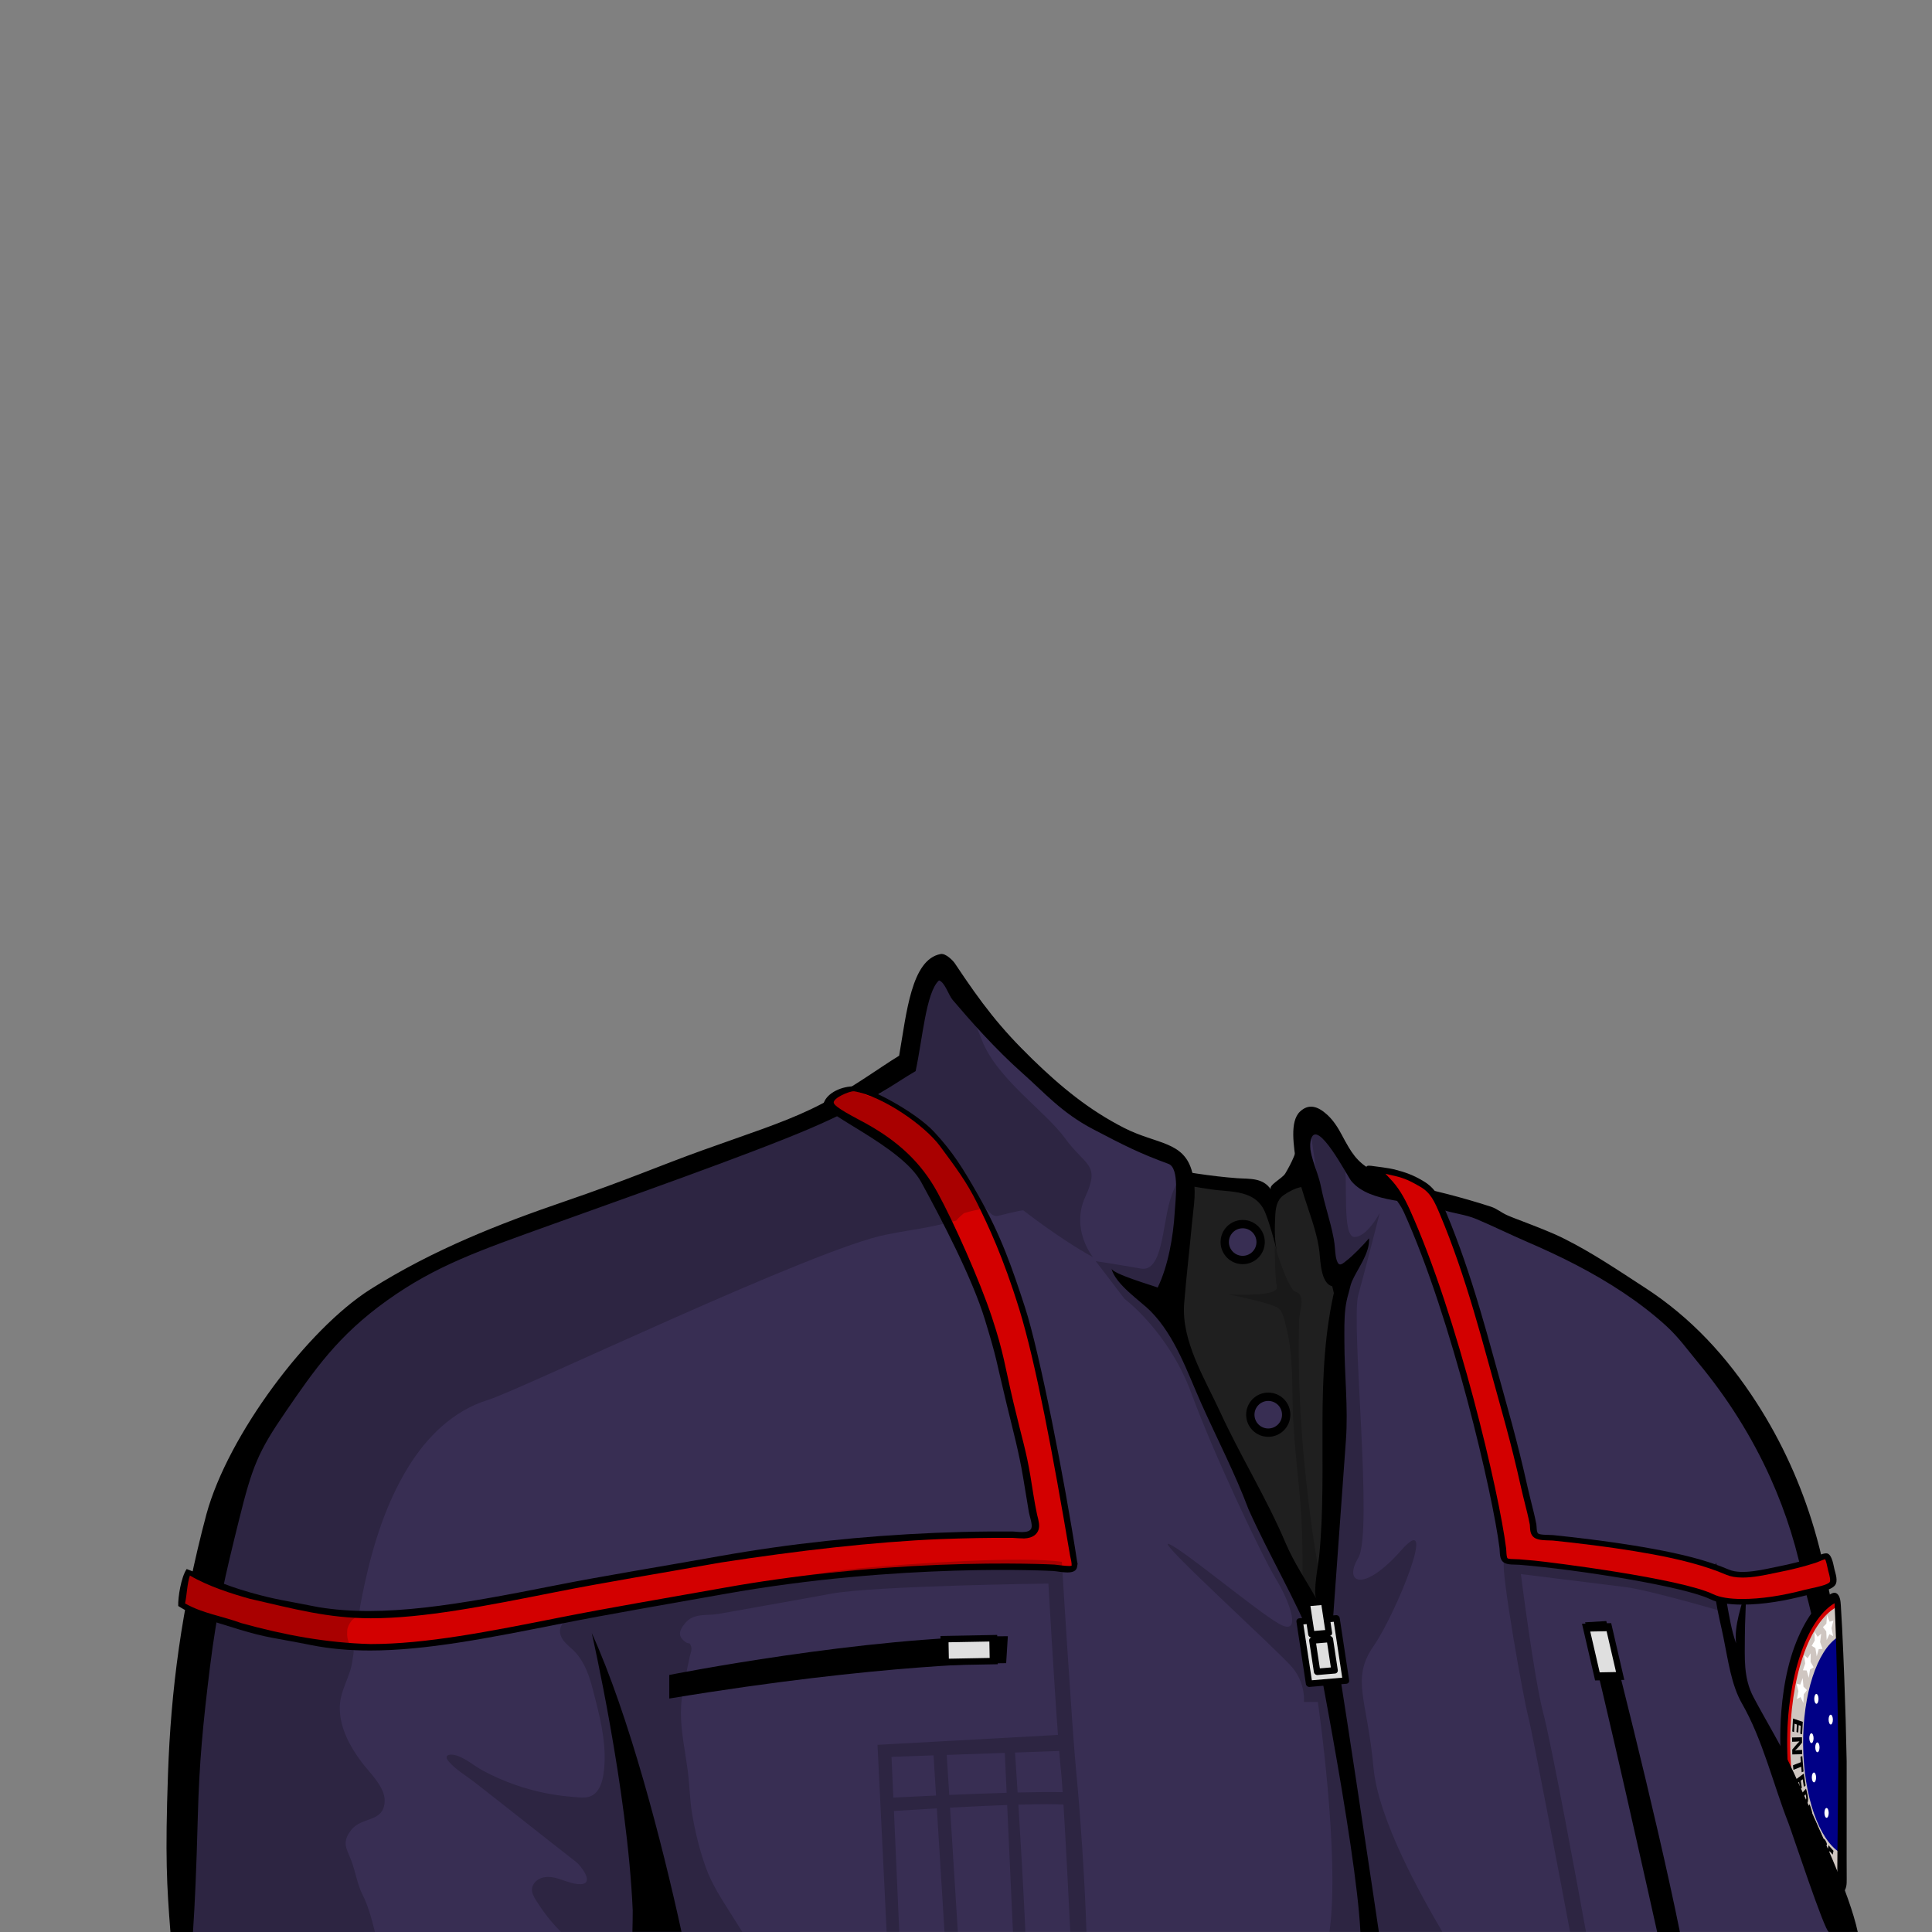 <?xml version="1.0" encoding="UTF-8" standalone="no"?>
<!-- Created with Inkscape (http://www.inkscape.org/) -->

<svg
   version="1.1"
   id="svg4319"
   width="400"
   height="400"
   viewBox="0 0 400 400"
   sodipodi:docname="enterpriseAverageFemale.svg"
   inkscape:version="1.3.2 (091e20e, 2023-11-25)"
   xml:space="preserve"
   xmlns:inkscape="http://www.inkscape.org/namespaces/inkscape"
   xmlns:sodipodi="http://sodipodi.sourceforge.net/DTD/sodipodi-0.dtd"
   xmlns="http://www.w3.org/2000/svg"
   xmlns:svg="http://www.w3.org/2000/svg"><rect x="0" y="0" width="400" height="400" fill="#808080" stroke="none"/><defs
     id="defs4323" /><sodipodi:namedview
     id="namedview4321"
     pagecolor="#ffffff"
     bordercolor="#666666"
     borderopacity="1.0"
     inkscape:showpageshadow="2"
     inkscape:pageopacity="0.0"
     inkscape:pagecheckerboard="0"
     inkscape:deskcolor="#d1d1d1"
     showgrid="false"
     inkscape:zoom="2.1675"
     inkscape:cx="199.76932"
     inkscape:cy="200"
     inkscape:window-width="1920"
     inkscape:window-height="1080"
     inkscape:window-x="2338"
     inkscape:window-y="104"
     inkscape:window-maximized="0"
     inkscape:current-layer="g4327"><inkscape:page
       x="0"
       y="0"
       id="page4325"
       width="400"
       height="400"
       margin="0"
       bleed="0" /></sodipodi:namedview><g
     id="g4327"
     inkscape:groupmode="layer"
     inkscape:label="Page 1"><path
       d="M 274.88,337.102 C 268.259,326.455 249.839,297.183 241.121,283.337 l -0.527,-40.173 c 2.121,0.433 4.416,0.835 7.097,1.24 3.084,0.468 5.839,0.792 8.413,0.988 0.431,0.033 0.865,0.052 1.296,0.069 2.235,0.095 3.553,0.215 4.481,1.585 0,0 1.567,2.315 1.596,2.359 -1.14,-1.685 5.659,-5.887 6.384,-6.588 1.564,-1.511 2.693,-0.644 3.204,1.3 0.399,1.517 0.391,3.093 0.907,4.551 0.648,1.828 0.54,4.208 1.276,5.998 0.895,2.181 2.672,3.68 3.316,5.786 1.117,3.657 1.007,8.031 1.199,11.936 0.144,2.944 0.755,5.647 0.475,8.592 -0.267,2.82 -0.512,5.641 -0.771,8.463 -0.54,5.885 -1.084,11.769 -1.637,17.653 -0.887,9.451 -1.756,18.905 -2.769,28.344 -0.06,0.555 -0.12,1.109 -0.181,1.663"
       style="fill:#1f1f1f;fill-opacity:1;fill-rule:nonzero;stroke:none;stroke-width:1.333"
       id="path21535"
       sodipodi:nodetypes="cccccccccsccccccccc" /><path
       d="m 261.862,257.154 c 0,2.528 -2.049,4.577 -4.577,4.577 -2.528,0 -4.577,-2.049 -4.577,-4.577 0,-2.528 2.049,-4.577 4.577,-4.577 2.528,0 4.577,2.049 4.577,4.577"
       style="fill:#000000;fill-opacity:1;fill-rule:nonzero;stroke:none;stroke-width:1.333"
       id="path21539" /><path
       d="m 260.137,257.154 c 0,1.575 -1.277,2.852 -2.852,2.852 -1.576,0 -2.852,-1.277 -2.852,-2.852 0,-1.575 1.276,-2.852 2.852,-2.852 1.575,0 2.852,1.277 2.852,2.852"
       style="fill:#382e53;fill-opacity:1;fill-rule:nonzero;stroke:none;stroke-width:1.333"
       id="path21543" /><path
       d="m 267.155,292.9 c 0,2.528 -2.049,4.577 -4.577,4.577 -2.528,0 -4.577,-2.049 -4.577,-4.577 0,-2.528 2.049,-4.577 4.577,-4.577 2.528,0 4.577,2.049 4.577,4.577"
       style="fill:#000000;fill-opacity:1;fill-rule:nonzero;stroke:none;stroke-width:1.333"
       id="path21547" /><path
       d="m 265.43,292.9 c 0,1.575 -1.277,2.852 -2.852,2.852 -1.576,0 -2.852,-1.277 -2.852,-2.852 0,-1.575 1.276,-2.852 2.852,-2.852 1.575,0 2.852,1.277 2.852,2.852"
       style="fill:#382e53;fill-opacity:1;fill-rule:nonzero;stroke:none;stroke-width:1.333"
       id="path21551" /><path
       d="m 274.315,335.179 c -0.36,-0.801 -32.231,-51.155 -32.231,-51.155 l -0.763,-39.587 c 0.007,0.401 8.689,1.697 9.288,1.788 4.277,0.655 9.457,-0.027 11.416,5.003 0.928,2.387 1.811,5.632 2.365,7.953 -0.548,-2.292 -0.484,-5.136 -0.367,-7.433 0.084,-1.632 0.316,-3.311 1.748,-4.312 5.064,-3.422 7.611,-1.595 7.995,3.971 0.217,4.347 0.488,8.404 1.459,12.381 1.352,5.535 2.455,10.839 4.223,16.279 0,0 -4.773,55.915 -5.133,55.112 m -8.202,-92.24 c -0.644,1.09 -3.589,2.439 -2.979,3.336 -1.705,-2.513 -4.405,-2.152 -6.991,-2.341 -2.807,-0.207 -5.58,-0.548 -8.315,-0.953 -2.92,-0.435 -5.812,-0.928 -8.643,-1.548 l 0.581,42.144 c 0,0 35.695,56.796 36.095,57.655 0.401,0.86 6.152,-61.933 6.152,-61.933 0.167,-1.835 -1.719,-5.101 -2.295,-6.807 -1.432,-4.245 -1.105,-8.253 -1.159,-12.745 -0.069,-5.799 -5.436,-12.388 -6.866,-17.789 -0.284,-1.079 -0.788,-7.184 -2.637,-6.413 -0.559,3.004 -1.708,5.305 -2.944,7.396 z"
       style="fill:#000000;fill-opacity:1;fill-rule:nonzero;stroke:none;stroke-width:1.333"
       id="path21555"
       sodipodi:nodetypes="ccccccccccccscccccccccccs" /><path
       d="m 37.471,400 c 0.723,-10.528 0.807,-14.101 0.802,-30.831 -0.005,-16.73 2.042,-34.967 8.187,-53.311 6.145,-18.344 8.805,-29.136 22.534,-40.344 13.729,-11.208 31.425,-18.533 46.016,-23.481 12.696,-3.072 24.848,-8 34.839,-12.484 6.679,-2.987 21.518,-8.04 28.437,-11.166 6.919,-3.126 6.452,-5.197 10.28,-6.895 1.026,-6.465 1.751,-9.251 2.817,-14.02 1.066,-4.768 1.871,-5.007 3.15,-8.078 4.541,9.297 14.253,13.636 19.259,20.405 5.181,6.944 10.233,11.021 16.705,15.347 2.017,1.347 4.513,2.004 6.927,2.639 3.909,1.029 7.285,1.917 8.133,5.317 0.704,2.82 0.456,4.997 0.141,7.752 -0.077,0.687 -0.159,1.395 -0.227,2.141 -0.212,2.305 -0.452,4.604 -0.691,6.9 -0.336,3.231 -0.684,6.572 -0.947,9.88 -0.529,6.66 2.761,13.308 5.665,19.172 0.667,1.347 1.32,2.665 1.911,3.951 1.899,4.129 4.067,8.217 6.161,12.171 2.575,4.856 5.237,9.877 7.388,14.959 1.288,2.997 2.865,5.629 4.391,8.175 0.676,1.127 1.356,2.261 2.019,3.439 l 2.323,-1.309 c -0.308,-0.807 0.289,-4.763 0.513,-6.252 0.108,-0.712 0.196,-1.303 0.232,-1.663 0.74,-7.401 0.72,-14.921 0.701,-22.192 -0.029,-11.071 -0.059,-22.519 2.633,-33.56 l 0.433,-1.779 c -0.74,0.114 -1.517,0.1 -2.227,0.049 -0.496,-0.503 -0.471,-2.469 -0.457,-3.525 0.022,-1.618 -0.508,-3.662 -1.178,-7.81 -1.056,-5.43 -2.088,-7.285 -2.951,-14.514 -0.291,-2.449 -1.077,-6.194 0.143,-7.33 0.485,-0.452 0.967,-0.68 1.431,-0.68 2.673,0.938 5.081,4.326 6.356,6.723 1.375,2.593 3.662,4.526 6.489,6.364 2.681,1.743 5.841,2.547 8.848,3.22 3.052,0.685 6.123,1.473 9.124,2.343 1.507,0.436 3.009,0.891 4.499,1.377 0.531,0.175 1.056,0.495 1.613,0.833 0.484,0.296 0.984,0.601 1.552,0.855 0.805,0.36 1.631,0.673 2.456,0.987 l 2.205,0.852 c 2.333,0.903 4.745,1.836 7,2.953 4.996,2.476 9.808,5.619 14.461,8.657 l 2.28,1.485 c 8.828,5.727 16.272,13.408 22.759,23.484 5.067,7.867 9.012,16.515 11.727,25.701 0.748,2.533 1.416,5.155 1.985,7.792 l 0.3,1.383 c 2.38,10.995 4.435,20.491 3.88,31.739 -0.264,5.32 -0.932,9.432 -2.311,14.192 l -0.132,0.452 c -0.579,1.969 -1.547,5.265 -1.571,8.827 l -10e-4,0.283 0.113,0.26 c 3.288,7.521 5.288,14.167 6.337,18.152 z"
       style="fill:#382e53;fill-opacity:1;fill-rule:nonzero;stroke:none;stroke-width:1.333"
       id="path21559"
       sodipodi:nodetypes="czzzcczczcccccccccccccccccccccccccsscccccccccccccccccccccccc" /><path
       d="m 343.101,400.023 c 0,0 -12.085,-54.461 -14.924,-64.14 l 4.391,-0.261 c 0,0 10.117,39.029 15.241,64.401 z"
       style="fill:#000000;fill-opacity:1;fill-rule:nonzero;stroke:none;stroke-width:1.333"
       id="path21563" /><path
       d="m 330.641,347.412 -2.485,-10.755 5.031,-0.096 2.485,10.756 z"
       style="fill:#dfdfdf;fill-opacity:1;fill-rule:nonzero;stroke:none;stroke-width:1.333"
       id="path21567" /><path
       d="m 334.583,346.18 -1.953,-8.452 -3.385,0.064 1.953,8.452 z m -4.333,1.736 -2.715,-11.745 6.043,-0.115 2.715,11.747 z"
       style="fill:#000000;fill-opacity:1;fill-rule:nonzero;stroke:none;stroke-width:1.333"
       id="path21571" /><path
       d="m 325.061,399.967 h 3.299 c -1.619,-8.96 -7.103,-38.684 -8.828,-45.217 -1.939,-7.343 -4.649,-28.853 -4.649,-28.853 0,0 16.765,2.08 21.66,2.692 4.895,0.612 19.947,5.017 19.947,5.017 l -0.733,-2.569 c 0,0 -4.528,-1.591 -5.263,-1.713 -0.735,-0.123 -22.884,-5.017 -22.884,-5.017 0,0 -15.735,-3.064 -16.251,-0.797 -0.516,2.268 3.931,27.597 5.041,31.88 0.944,3.639 6.891,35.161 8.661,44.579"
       style="opacity:0.2;fill:#000000;fill-opacity:1;fill-rule:nonzero;stroke:none;stroke-width:1.333"
       id="path21581" /><path
       d="m 246.691,288.541 c 4.708,12.816 14.648,33.741 17.524,38.449 2.877,4.708 5.493,12.032 0.524,9.155 -4.969,-2.877 -19.879,-15.432 -22.756,-16.479 -2.877,-1.045 22.877,22.277 25.633,25.633 2.755,3.356 2.353,7.063 2.353,7.063 h 2.877 c 0,0 4.639,31.843 2.407,47.604 h 23.372 c -4.588,-7.792 -13.299,-23.416 -14.259,-34.003 -1.281,-14.125 -4.719,-18.309 -0.011,-25.111 4.708,-6.8 13.6,-28.772 5.753,-19.879 -7.847,8.893 -12.032,6.801 -8.892,1.569 3.139,-5.231 -1.569,-48.651 0,-54.404 1.569,-5.755 4.445,-17.001 4.445,-17.001 0,0 -2.615,4.969 -5.231,4.969 -2.616,0 -1.308,-11.509 -2.092,-15.432 -0.785,-3.924 -7.169,-7.596 -7.169,-7.596 l 1.414,9.95 2.616,11.771 0.319,6.609 1.773,3.592 -0.785,10.2 -2.144,62.281 -18.78,-34.556 -14.648,-34.003 3.844,-9.031 0.776,-16.792 c 0,0 -1.743,0.189 -3.312,5.421 -1.569,5.231 -1.569,14.909 -6.016,14.124 -4.447,-0.784 -9.365,-1.536 -9.365,-1.536 l 5.965,7.813 c 0,0 9.155,6.801 13.863,19.617"
       style="opacity:0.2;fill:#000000;fill-opacity:1;fill-rule:nonzero;stroke:none;stroke-width:1.333"
       id="path21597"
       sodipodi:nodetypes="ccsccccccccscccsccccccccccccccccc" /><path
       d="m 268.189,267.422 c 2.268,0.657 0.827,4.185 0.781,5.689 -0.38,12.741 0.461,25.605 1.996,38.249 0.821,6.769 1.889,13.508 3.204,20.199 -1.483,0.296 -2.964,0.592 -4.445,0.888 -0.085,-6.527 0.092,-13.059 -0.369,-19.576 -0.461,-6.517 -1.349,-13 -1.639,-19.529 -0.015,-0.325 -0.028,-0.652 -0.039,-0.979 -0.203,-5.807 0.093,-11.7 -1.337,-17.384 -0.305,-1.215 -0.645,-3.588 -1.876,-4.272 -1.971,-1.095 -10.184,-2.737 -10.184,-2.737 0,0 10.513,0.656 10.075,-1.533 -0.437,-2.191 -0.437,-8.543 -0.437,-8.543 0,0 2.736,9.085 4.271,9.528"
       style="opacity:0.2;fill:#000000;fill-opacity:1;fill-rule:nonzero;stroke:none;stroke-width:1.333"
       id="path21613" /><path
       d="m 270.786,332.44 c 0,0 10.033,49.727 10.868,67.548 h 3.825 c 0,0 -8.963,-60.649 -10.664,-68.699 l -1.943,1.151 z"
       style="fill:#000000;fill-opacity:1;fill-rule:nonzero;stroke:none;stroke-width:1.333"
       id="path21623" /><path
       d="m 35.28,400 h 4.675 c 0.411,-6.27 0.695,-12.574 0.999,-23.877 0.304,-11.304 1.065,-19.224 2.517,-30.969 1.453,-11.744 3.171,-18.995 5.973,-30.304 2.802,-11.31 3.952,-14.206 9.794,-22.708 5.841,-8.502 10.741,-15.639 20.898,-22.898 10.157,-7.26 19.136,-10.324 33.866,-15.629 14.73,-5.305 41.079,-14.575 53.613,-19.93 12.534,-5.355 17.601,-9.428 21.953,-11.919 1.45,-6.701 2.142,-16.327 4.839,-18.781 1.22,0.365 1.987,3.042 2.808,4.008 3.427,4.036 8.829,10.209 14.555,15.266 4.467,3.944 7.985,8.09 14.546,11.53 6.561,3.441 9.69,5.01 15.602,7.178 2.336,0.857 1.446,7.394 1.291,10.046 -0.292,4.959 -1.341,11.061 -3.524,15.559 -1.163,-0.46 -9.298,-2.809 -9.57,-3.944 0.784,3.279 6.079,6.778 8.094,8.822 5.127,5.204 7.576,12.567 10.493,19.101 3.243,7.264 6.999,14.484 9.791,21.931 4.255,9.527 9.684,18.527 13.581,28.207 0.139,0.344 0.249,0.729 0.425,1.056 0.224,0.413 0.612,0.68 1.048,0.788 h 0.803 c 0.66,-0.177 1.148,-0.74 1.205,-1.428 0.565,-7.824 1.131,-15.647 1.696,-23.469 0.469,-6.492 0.937,-12.983 1.407,-19.473 0.489,-6.776 -0.319,-13.621 -0.319,-20.476 0,-2.256 -0.06,-4.523 0.205,-6.769 0.129,-1.091 0.352,-2.143 0.665,-3.192 0.236,-0.792 0.353,-1.628 0.685,-2.404 1.089,-2.56 3.764,-5.855 3.548,-8.944 -1.248,1.445 -3.29,3.588 -4.81,4.735 -0.372,0.292 -1.045,0.931 -1.472,0.556 -0.347,-0.307 -0.548,-1.161 -0.617,-1.648 -0.151,-1.06 -0.16,-2.226 -0.412,-3.558 -0.78,-4.111 -1.751,-6.371 -2.681,-10.944 -0.684,-3.364 -2.809,-6.993 -2.012,-9.689 1.303,-4.409 7.535,7.716 8.323,8.672 3.924,4.759 13.137,3.92 18.725,5.904 2.367,0.84 4.832,0.992 7.18,1.981 3.579,1.507 7.072,3.245 10.641,4.781 6.808,2.929 13.487,6.263 19.695,10.399 3.112,2.072 6.104,4.347 8.888,6.872 2.628,2.384 4.507,5.041 6.717,7.708 5.969,7.193 11.047,15.195 14.925,23.797 3.293,7.305 5.712,15.031 7.139,22.96 2.252,8.188 3.911,16.392 3.991,24.921 0.036,3.777 -0.191,7.556 -0.683,11.301 -0.461,3.524 -1.616,6.855 -2.141,10.323 -0.364,2.408 -1.293,6.112 0.3,8.264 2.543,3.429 2.96,1.108 2.791,-0.244 -0.553,-4.432 0.899,-8.868 1.541,-11.083 1.443,-4.983 2.101,-9.233 2.361,-14.496 0.588,-11.901 -1.707,-21.895 -4.207,-33.471 -0.573,-2.655 -1.243,-5.287 -2.012,-7.887 -2.725,-9.223 -6.717,-18.024 -11.884,-26.047 -6.219,-9.66 -13.629,-17.703 -23.152,-23.88 -5.528,-3.585 -11.001,-7.308 -16.877,-10.22 -2.707,-1.341 -5.544,-2.389 -8.356,-3.485 -1.12,-0.437 -2.255,-0.837 -3.352,-1.328 -1.148,-0.513 -2.111,-1.351 -3.296,-1.737 -1.504,-0.492 -3.021,-0.952 -4.543,-1.392 -3.041,-0.881 -6.111,-1.669 -9.201,-2.363 -2.871,-0.643 -8.341,-2.133 -10.861,-3.771 -3.193,-1.733 -4.384,-3.749 -6.279,-7.333 -0.744,-1.408 -1.714,-2.98 -3.014,-4.17 -1.992,-1.823 -3.847,-2.343 -5.631,-0.682 -2.237,2.085 -1.256,7.251 -0.809,10.847 0.733,5.892 4.157,12.351 4.819,18.226 0.217,1.929 0.277,7.37 3.299,7.15 -4.501,18.461 -1.501,37.295 -3.365,55.935 -0.155,1.536 -1.309,7.408 -0.58,8.703 -2.18,-3.871 -4.54,-7.284 -6.344,-11.479 -3.924,-9.276 -9.347,-17.993 -13.565,-27.167 -3.155,-6.863 -8.075,-14.701 -7.457,-22.46 0.445,-5.601 1.119,-11.157 1.635,-16.764 0.344,-3.745 1,-6.536 0.052,-10.339 -1.637,-6.563 -7.317,-5.801 -14.064,-9.231 -7.31,-3.716 -13.105,-8.501 -18.975,-14.196 -6.738,-6.538 -10.529,-11.491 -16.113,-19.887 -0.393,-0.591 -1.904,-2.136 -2.943,-1.945 -6.098,1.119 -7.079,12.317 -8.602,21.054 -4.363,2.649 -10.868,7.572 -18.314,11.102 -6.235,2.956 -12.734,5.002 -22.312,8.445 -9.16,3.292 -15.468,6.112 -28.682,10.636 -13.214,4.524 -27.153,9.941 -40.161,18.179 -13.008,8.238 -29.463,30.177 -33.944,46.543 -5.223,19.587 -7.364,36.591 -7.964,53.79 -0.6,17.199 -0.254,22.982 0.504,32.735 z"
       style="fill:#000000;fill-opacity:1;fill-rule:nonzero;stroke:none;stroke-width:1.333"
       id="path21627"
       sodipodi:nodetypes="cczzzzzzzccsscscccccccccccccsccccccsssccccccccccccccccsscccscsccccsscscccccccccsssscssszczc" /><path
       d="m 370.353,361.351 c 0.139,14.248 4.581,26.121 10.407,29.095 0.205,-8.976 0.272,-18.843 0.171,-29.197 -0.1,-10.355 -0.359,-20.217 -0.739,-29.188 -5.765,3.085 -9.977,15.043 -9.839,29.291"
       style="fill:#cfc6c1;fill-opacity:1;fill-rule:nonzero;stroke:none;stroke-width:1.333"
       id="path21631" /><path
       d="m 371.94,358.587 0.087,-1.543 -0.483,-0.163 -0.096,1.723 -0.376,-0.127 0.149,-2.676 2.029,0.685 -0.144,2.589 -0.377,-0.128 0.092,-1.636 -0.421,-0.143 -0.087,1.544 z"
       style="fill:#000000;fill-opacity:1;fill-rule:nonzero;stroke:none;stroke-width:1.333"
       id="path21635" /><path
       d="m 371.032,359.729 2.047,-0.045 0.015,1.12 -0.74,0.897 c -0.212,0.256 -0.464,0.513 -0.693,0.707 v 0.019 c 0.269,-0.069 0.547,-0.093 0.853,-0.1 l 0.597,-0.013 0.011,0.88 -2.047,0.045 -0.012,-1.007 0.779,-0.923 c 0.216,-0.256 0.476,-0.539 0.713,-0.752 l -0.003,-0.019 c -0.271,0.032 -0.559,0.051 -0.893,0.057 l -0.616,0.013 z"
       style="fill:#000000;fill-opacity:1;fill-rule:nonzero;stroke:none;stroke-width:1.333"
       id="path21639" /><path
       d="m 372.852,364.838 -0.092,-1.121 0.383,-0.149 0.261,3.209 -0.381,0.149 -0.093,-1.14 -1.629,0.637 -0.077,-0.948 z"
       style="fill:#000000;fill-opacity:1;fill-rule:nonzero;stroke:none;stroke-width:1.333"
       id="path21643" /><path
       d="m 372.695,370.418 -0.217,-1.484 -0.46,0.339 0.243,1.659 -0.36,0.265 -0.376,-2.573 1.939,-1.429 0.364,2.489 -0.36,0.264 -0.229,-1.573 -0.403,0.297 0.216,1.484 z"
       style="fill:#000000;fill-opacity:1;fill-rule:nonzero;stroke:none;stroke-width:1.333"
       id="path21647" /><path
       d="m 373.313,372.06 0.075,0.339 c 0.093,0.431 0.252,0.568 0.412,0.388 0.168,-0.189 0.199,-0.521 0.115,-0.92 -0.045,-0.209 -0.08,-0.319 -0.099,-0.375 z m 0.597,-1.739 c 0.083,0.252 0.188,0.647 0.289,1.105 0.124,0.565 0.169,1.007 0.127,1.393 -0.037,0.324 -0.137,0.592 -0.304,0.781 -0.233,0.263 -0.468,0.097 -0.596,-0.167 l -0.009,0.009 c 0.008,0.324 -0.083,0.608 -0.228,0.893 -0.18,0.351 -0.392,0.737 -0.445,0.891 l -0.195,-0.881 c 0.039,-0.121 0.167,-0.379 0.367,-0.745 0.205,-0.359 0.231,-0.592 0.157,-0.945 l -0.057,-0.26 -0.716,0.808 -0.188,-0.853 z"
       style="fill:#000000;fill-opacity:1;fill-rule:nonzero;stroke:none;stroke-width:1.333"
       id="path21651" /><path
       d="m 374.134,375.551 c 0.013,0.08 0.036,0.167 0.071,0.28 0.129,0.42 0.309,0.517 0.48,0.244 0.153,-0.245 0.177,-0.615 0.056,-1.008 -0.049,-0.161 -0.089,-0.259 -0.115,-0.304 z m 0.517,-1.993 c 0.093,0.212 0.213,0.531 0.361,1.012 0.149,0.487 0.211,0.905 0.193,1.281 -0.016,0.357 -0.108,0.729 -0.272,0.991 -0.163,0.261 -0.336,0.368 -0.493,0.312 -0.204,-0.076 -0.38,-0.388 -0.524,-0.855 -0.031,-0.103 -0.057,-0.2 -0.075,-0.281 l -0.596,0.953 -0.239,-0.783 z"
       style="fill:#000000;fill-opacity:1;fill-rule:nonzero;stroke:none;stroke-width:1.333"
       id="path21655" /><path
       d="m 375.222,378.54 0.115,0.275 c 0.144,0.349 0.312,0.375 0.441,0.095 0.135,-0.296 0.123,-0.636 -0.008,-0.963 -0.071,-0.169 -0.117,-0.252 -0.143,-0.292 z m 0.345,-2.073 c 0.111,0.187 0.263,0.493 0.416,0.864 0.191,0.46 0.291,0.852 0.3,1.253 0.007,0.336 -0.055,0.66 -0.189,0.956 -0.188,0.409 -0.433,0.411 -0.589,0.244 l -0.007,0.015 c 0.048,0.305 0,0.639 -0.103,1.012 -0.125,0.459 -0.277,0.975 -0.309,1.157 l -0.297,-0.716 c 0.02,-0.14 0.109,-0.476 0.253,-0.963 0.148,-0.483 0.144,-0.725 0.028,-1.015 l -0.088,-0.211 -0.577,1.261 -0.288,-0.692 z"
       style="fill:#000000;fill-opacity:1;fill-rule:nonzero;stroke:none;stroke-width:1.333"
       id="path21659" /><path
       d="m 377.067,379.689 -1.297,3.587 -0.324,-0.624 1.299,-3.585 z"
       style="fill:#000000;fill-opacity:1;fill-rule:nonzero;stroke:none;stroke-width:1.333"
       id="path21663" /><path
       d="m 376.514,383.252 c 0.059,0.267 0.169,0.609 0.317,0.837 0.161,0.247 0.293,0.209 0.367,-0.045 0.069,-0.244 0.036,-0.495 -0.103,-0.948 -0.192,-0.62 -0.257,-1.236 -0.095,-1.804 0.189,-0.665 0.555,-0.837 0.92,-0.277 0.173,0.268 0.276,0.557 0.337,0.803 l -0.28,0.592 c -0.041,-0.171 -0.12,-0.449 -0.271,-0.681 -0.152,-0.232 -0.275,-0.171 -0.332,0.032 -0.072,0.248 -0.016,0.492 0.129,0.989 0.2,0.673 0.225,1.229 0.069,1.78 -0.187,0.655 -0.545,0.904 -0.969,0.253 -0.176,-0.271 -0.317,-0.655 -0.369,-0.911 z"
       style="fill:#000000;fill-opacity:1;fill-rule:nonzero;stroke:none;stroke-width:1.333"
       id="path21667" /><path
       d="m 379.07,385.597 -0.613,-0.685 -0.205,1.004 0.685,0.765 -0.16,0.784 -1.064,-1.187 0.864,-4.231 1.029,1.149 -0.16,0.784 -0.652,-0.727 -0.179,0.879 0.613,0.685 z"
       style="fill:#000000;fill-opacity:1;fill-rule:nonzero;stroke:none;stroke-width:1.333"
       id="path21671" /><path
       d="m 373.319,361.322 c 0.103,10.619 3.303,19.529 7.569,22.203 0.1,-7.04 0.119,-14.521 0.043,-22.276 -0.075,-7.756 -0.239,-15.236 -0.476,-22.272 -4.213,2.756 -7.239,11.727 -7.136,22.345"
       style="fill:#000086;fill-opacity:1;fill-rule:nonzero;stroke:none;stroke-width:1.333"
       id="path21675" /><path
       d="m 380.774,389.771 c -5.673,-2.944 -9.996,-14.529 -10.131,-28.424 -0.135,-13.895 3.961,-25.56 9.577,-28.615 -0.021,-0.512 -0.044,-1.023 -0.065,-1.529 -5.957,3.128 -10.315,15.455 -10.172,30.151 0.143,14.696 4.739,26.936 10.756,29.948 0.012,-0.508 0.024,-1.017 0.035,-1.531"
       style="fill:#d30000;fill-opacity:1;fill-rule:nonzero;stroke:none;stroke-width:1.333"
       id="path21679" /><path
       d="m 379.823,331.927 c -5.843,3.416 -9.951,15.733 -9.816,29.593 0.133,13.859 4.481,26.095 10.389,29.397 l 0.016,-0.723 0.005,10e-4 c -0.044,-0.78 -0.031,-2.481 10e-4,-6.309 l 0.304,0.025 -0.304,-0.025 c 0.027,-3.141 0.067,-6.996 0.103,-10.452 0.045,-4.387 0.084,-8.176 0.079,-8.96 -0.035,-5.497 -0.12,-11.068 -0.251,-16.56 -0.137,-5.724 -0.272,-10.873 -0.524,-15.924 z m 1.084,60.689 c -0.149,0.039 -0.305,0.052 -0.459,0.043 -0.992,-0.065 -2.033,-1.309 -2.681,-1.983 -0.813,-0.847 -1.54,-1.775 -2.197,-2.747 -1.515,-2.239 -2.669,-4.712 -3.596,-7.247 -2.249,-6.151 -3.231,-12.768 -3.375,-19.297 -0.052,-2.352 0.012,-4.707 0.203,-7.052 0.485,-5.985 1.719,-12.145 4.528,-17.504 1.081,-2.061 2.429,-4.033 4.177,-5.588 0.571,-0.507 1.757,-1.739 2.58,-1.421 0.887,0.343 0.984,1.729 1.036,2.527 0.103,1.612 0.192,3.225 0.275,4.839 0.172,3.412 0.308,6.827 0.44,10.24 0.221,5.716 0.387,11.515 0.491,17.233 0.016,0.843 0.011,4.784 0.004,9.348 -0.005,3.581 -0.011,7.575 -0.007,10.829 10e-4,1.405 0.004,2.811 0.013,4.216 0.007,1.12 -0.012,1.852 -0.701,2.827 -0.216,0.305 -0.515,0.449 -0.731,0.737"
       style="fill:#000000;fill-opacity:1;fill-rule:nonzero;stroke:none;stroke-width:1.333"
       id="path21683" /><path
       d="m 378.614,375.338 c 0.005,0.561 -0.188,1.019 -0.432,1.02 -0.244,0.003 -0.447,-0.451 -0.452,-1.012 -0.005,-0.56 0.188,-1.017 0.432,-1.02 0.244,-0.003 0.447,0.451 0.452,1.012"
       style="fill:#ffffff;fill-opacity:1;fill-rule:nonzero;stroke:none;stroke-width:1.333"
       id="path21687" /><path
       d="m 376.002,367.995 c 0.005,0.561 -0.188,1.019 -0.432,1.02 -0.244,0.003 -0.447,-0.451 -0.452,-1.012 -0.005,-0.56 0.188,-1.017 0.432,-1.02 0.244,-0.003 0.447,0.451 0.452,1.012"
       style="fill:#ffffff;fill-opacity:1;fill-rule:nonzero;stroke:none;stroke-width:1.333"
       id="path21691" /><path
       d="m 375.481,359.87 c 0.005,0.561 -0.188,1.019 -0.432,1.02 -0.244,0.003 -0.447,-0.451 -0.452,-1.012 -0.005,-0.56 0.188,-1.017 0.432,-1.02 0.244,-0.003 0.447,0.451 0.452,1.012"
       style="fill:#ffffff;fill-opacity:1;fill-rule:nonzero;stroke:none;stroke-width:1.333"
       id="path21695" /><path
       d="m 376.715,361.764 c 0.005,0.561 -0.188,1.019 -0.432,1.02 -0.244,0.003 -0.447,-0.451 -0.452,-1.012 -0.005,-0.56 0.188,-1.017 0.432,-1.02 0.244,-0.003 0.447,0.451 0.452,1.012"
       style="fill:#ffffff;fill-opacity:1;fill-rule:nonzero;stroke:none;stroke-width:1.333"
       id="path21699" /><path
       d="m 379.476,356.021 c 0.005,0.561 -0.188,1.019 -0.432,1.02 -0.244,0.003 -0.447,-0.451 -0.452,-1.012 -0.005,-0.56 0.188,-1.017 0.432,-1.02 0.244,-0.003 0.447,0.451 0.452,1.012"
       style="fill:#ffffff;fill-opacity:1;fill-rule:nonzero;stroke:none;stroke-width:1.333"
       id="path21703" /><path
       d="m 376.507,351.73 c 0.005,0.561 -0.188,1.019 -0.432,1.02 -0.244,0.003 -0.447,-0.451 -0.452,-1.012 -0.005,-0.56 0.188,-1.017 0.432,-1.02 0.244,-0.003 0.447,0.451 0.452,1.012"
       style="fill:#ffffff;fill-opacity:1;fill-rule:nonzero;stroke:none;stroke-width:1.333"
       id="path21707" /><path
       d="m 373.226,347.426 0.165,1.775 0.728,0.72 -0.68,0.88 -0.06,1.801 -0.587,-1.232 -0.764,0.395 0.317,-1.641 -0.412,-1.557 0.783,0.217 z"
       style="fill:#ffffff;fill-opacity:1;fill-rule:nonzero;stroke:none;stroke-width:1.333"
       id="path21711" /><path
       d="m 374.89,342.285 -0.025,1.807 0.635,1.099 -0.756,0.473 -0.248,1.707 -0.441,-1.515 -0.787,-0.044 0.481,-1.409 -0.239,-1.733 0.741,0.644 z"
       style="fill:#ffffff;fill-opacity:1;fill-rule:nonzero;stroke:none;stroke-width:1.333"
       id="path21715" /><path
       d="m 377.052,338.244 -0.215,1.732 0.503,1.413 -0.785,0.037 -0.421,1.511 -0.272,-1.709 -0.761,-0.479 0.617,-1.093 -0.051,-1.808 0.655,1.033 z"
       style="fill:#ffffff;fill-opacity:1;fill-rule:nonzero;stroke:none;stroke-width:1.333"
       id="path21719" /><path
       d="m 379.584,335.54 -0.391,1.555 0.341,1.644 -0.771,-0.401 -0.568,1.227 -0.085,-1.803 -0.693,-0.885 0.717,-0.713 0.141,-1.773 0.528,1.361 z"
       style="fill:#ffffff;fill-opacity:1;fill-rule:nonzero;stroke:none;stroke-width:1.333"
       id="path21723" /><path
       d="m 371.321,366.886 c -2.495,-5.489 -5.495,-10.245 -8.287,-15.527 -2.124,-4.017 -1.78,-8.176 -1.78,-12.468 0,-3.393 0.265,-6.628 0.26,-9.992 -0.857,3.255 -2.544,7.713 -2.077,11.337 -1.913,-5.379 -1.792,-11.379 -4.199,-16.685 -1.037,5.325 0.571,10.477 1.584,15.469 0.964,4.747 1.631,9.837 3.832,13.669 4.304,7.488 6.465,16.713 9.632,24.793 0.697,1.777 7.528,22.505 8.357,22.505 h 5.984 c -1.748,-8.077 -7.708,-20.785 -13.307,-33.103"
       style="fill:#000000;fill-opacity:1;fill-rule:nonzero;stroke:none;stroke-width:1.333"
       id="path21727" /><path
       d="m 129.201,375.859 c 0.849,6.571 1.519,13.328 1.796,19.665 0,1.443 -0.023,2.932 -0.064,4.441 h 10.163 c -2.043,-9.367 -4.747,-20.496 -7.871,-31.356 -1.612,-5.604 -3.335,-11.136 -5.135,-16.313 -1.8,-5.177 -3.669,-9.999 -5.565,-14.168 0,0 1.82,7.995 3.805,19.181 0.993,5.593 2.021,11.979 2.871,18.549"
       style="fill:#000000;fill-opacity:1;fill-rule:nonzero;stroke:none;stroke-width:1.333"
       id="path21731" /><path
       d="m 76.597,341.718 c -4.229,0 -8.283,-0.341 -12.213,-1.128 -7.407,-1.481 -9.171,-1.479 -14.96,-3.257 -5.789,-1.779 -9.357,-2.787 -12.525,-4.83 -0.069,-1.805 0.608,-6.03 1.752,-7.652 3.898,1.468 7.684,3.313 13.164,4.856 5.48,1.543 7.011,1.612 14.139,3.039 13.434,2.21 28.811,-0.497 48.696,-4.443 10.116,-2.008 21.5,-3.832 34.191,-6.099 14.817,-2.647 29.795,-4.209 44.757,-4.84 3.767,-0.159 7.533,-0.256 11.297,-0.288 1.539,-0.012 3.077,-0.015 4.616,-0.003 1.035,0.007 3.597,0.564 4.04,-0.716 0.251,-0.727 -0.404,-2.492 -0.528,-3.253 -0.392,-2.4 -0.789,-4.8 -1.192,-7.199 -0.911,-5.428 -2.1,-9.758 -3.395,-15.105 -2.401,-9.916 -1.9,-8.977 -4.52,-17.588 -2.621,-8.612 -9.083,-20.969 -13.202,-28.489 -4.119,-7.521 -20.886,-14.213 -20.172,-16.347 0.715,-2.135 3.763,-3.532 6.493,-3.461 2.73,0.07 12.492,5.257 16.362,9.426 3.871,4.168 5.931,7.473 9.126,13.103 4.769,8.404 7.094,15.246 9.718,23.308 2.955,9.078 8.196,35.754 10.751,52.46 0.179,1.147 0.155,-0.014 0.017,1.134 -0.233,1.928 -3.533,0.997 -4.969,0.913 -0.312,-0.019 -31.616,-1.745 -68.064,4.765 -12.467,2.228 -23.755,4.139 -33.768,6.127 -15.196,3.016 -28.055,5.568 -39.609,5.568"
       style="fill:#000000;fill-opacity:1;fill-rule:nonzero;stroke:none;stroke-width:1.333"
       id="path21735"
       sodipodi:nodetypes="cczcczcccccccccszzzzzsscccccc" /><path
       d="m 76.784,340.385 c -9.225,-0.243 -17.989,-1.883 -26.809,-4.335 -4.332,-1.57 -7.925,-1.978 -11.665,-4.076 0.4,-1.858 0.414,-4.02 1.008,-5.773 3.925,2.282 8.62,3.743 12.323,4.791 9.398,2.152 16.168,4.027 25.127,4.055 10.939,0 23.623,-2.517 38.309,-5.431 10.129,-2.011 21.492,-3.848 34.14,-6.108 15.884,-2.454 31.636,-4.276 45.401,-4.853 5.338,-0.192 10.115,-0.289 15.017,-0.256 0.801,0.063 1.666,0.104 2.401,0.121 1.975,-0.079 2.705,-1.011 2.971,-1.779 0.287,-0.831 0.063,-1.823 -0.287,-3.133 -0.581,-2.7 -0.981,-5.605 -1.377,-7.967 -0.912,-5.432 -1.637,-7.336 -3.512,-15.236 -1.875,-7.901 -1.954,-10.078 -4.466,-17.678 -2.512,-7.599 -7.925,-19.749 -11.305,-25.906 -3.38,-6.156 -8.126,-10.536 -14.793,-14.229 -2.246,-1.242 -6.487,-3.323 -6.653,-4.276 -0.165,-0.953 3.215,-2.452 4.219,-2.378 5.847,0.99 14.578,7 17.811,11.39 3.234,4.391 5.484,7.339 7.701,11.844 2.217,4.505 5.337,11.03 8.704,21.955 3.367,10.925 6.961,30.062 10.5,50.956 0.171,0.721 0.363,1.535 0.321,2.081 -0.083,0.024 -0.229,0.053 -0.471,0.063 -1.073,-0.018 -2.023,-0.181 -3.043,-0.292 -0.088,-0.005 -9.452,-0.525 -23.775,0.044 -15.427,0.615 -30.435,2.209 -44.609,4.741 -12.509,2.235 -23.811,4.132 -33.839,6.121 -14.988,2.975 -27.927,5.543 -39.349,5.543"
       style="fill:#d30000;fill-opacity:1;fill-rule:nonzero;stroke:none;stroke-width:1.333"
       id="path21739"
       sodipodi:nodetypes="cccccccccccccczzzczczzzcccccccc" /><path
       d="m 360.675,332.218 c -2.692,0 -4.993,-0.344 -6.593,-1.123 -5.431,-2.639 -27.223,-6.124 -39.493,-7.123 -0.916,-0.073 -2.445,0.067 -3.229,-0.465 -0.977,-0.661 -0.792,-2.088 -0.897,-2.94 -1.389,-11.229 -9.881,-47.664 -19.811,-69.613 -1.012,-2.236 -2.957,-4.186 -4.477,-6.102 -0.347,-0.437 -5.315,-3.849 -2.311,-3.482 1.091,0.133 3.77,0.476 4.804,0.738 2.37,0.6 4.05,1.242 5.94,2.376 2.659,1.505 3.659,3.821 4.804,6.552 1.345,3.205 2.571,6.461 3.709,9.745 2.277,6.572 4.203,13.259 6.043,19.965 3.141,11.449 4.885,17.16 7.136,27.269 0.381,1.709 0.844,3.413 1.252,5.121 0.195,0.819 0.381,1.639 0.537,2.46 0.081,0.428 -0.003,1.612 0.38,1.907 0.428,0.331 2.497,0.261 3.071,0.321 1.205,0.125 2.409,0.256 3.613,0.392 5.747,0.653 11.5,1.428 17.211,2.48 5.311,0.979 10.896,2.259 15.604,4.28 2.709,1.163 7.52,-0.124 10.231,-0.656 2.439,-0.48 4.851,-1.087 7.199,-1.839 0.895,-0.288 2.409,-1.163 3.092,-0.788 0.853,0.467 1.112,2.377 1.299,3.151 0.228,0.944 0.816,2.5 0.125,3.379 -0.936,1.189 -4.289,1.629 -5.777,2.02 -4.343,1.139 -8.909,1.975 -13.46,1.975"
       style="fill:#000000;fill-opacity:1;fill-rule:nonzero;stroke:none;stroke-width:1.333"
       id="path21743"
       sodipodi:nodetypes="cccccccssccccccscccccccccccc" /><path
       d="m 360.675,331.052 c -2.577,0 -4.633,-0.337 -5.947,-0.975 -6.772,-3.292 -33.983,-6.683 -37.035,-6.965 -1.089,-0.101 -2.131,-0.192 -3.115,-0.272 -0.257,-0.021 -0.557,-0.028 -0.876,-0.035 -0.311,-0.005 -0.645,-0.011 -0.967,-0.04 -0.449,-0.043 -0.581,-0.112 -0.587,-0.115 -0.217,-0.147 -0.259,-1.064 -0.275,-1.409 -0.011,-0.243 -0.023,-0.472 -0.047,-0.672 -1.396,-11.283 -9.98,-48.097 -19.963,-70.164 -1.133,-2.504 -2.387,-4.684 -4.157,-6.464 -0.242,-0.243 -0.625,-0.677 -0.86,-0.935 0.888,0.253 1.8,0.399 2.688,0.649 1.889,0.532 2.992,1.186 4.415,1.988 2.255,1.272 3.032,3.052 4.231,5.908 1.271,3.027 2.473,6.189 3.679,9.665 2.381,6.873 4.377,13.907 6.017,19.881 3.163,11.531 4.867,17.107 7.072,27.009 0.228,1.025 0.485,2.049 0.744,3.072 0.173,0.688 0.347,1.375 0.511,2.064 0.192,0.804 0.375,1.609 0.528,2.415 0.017,0.095 0.021,0.232 0.028,0.387 0.043,0.788 0.089,1.683 0.829,2.255 0.512,0.393 1.207,0.505 1.819,0.563 0.477,0.044 1.029,0.059 1.489,0.071 0.255,0.007 0.473,0.009 0.608,0.023 1.204,0.124 2.403,0.255 3.603,0.389 6.639,0.755 12.071,1.537 17.093,2.463 5.437,1.003 10.767,2.323 15.177,4.217 0.928,0.397 2.044,0.591 3.413,0.591 2.211,0 4.605,-0.508 6.531,-0.916 0.42,-0.088 0.812,-0.171 1.167,-0.241 2.571,-0.505 5.048,-1.137 7.365,-1.881 0.272,-0.088 0.596,-0.22 0.939,-0.364 0.287,-0.12 0.767,-0.32 1.076,-0.405 0.219,0.405 0.435,1.441 0.511,1.812 0.037,0.177 0.071,0.337 0.101,0.467 0.037,0.151 0.083,0.315 0.129,0.488 0.148,0.541 0.453,1.668 0.203,1.988 -0.445,0.567 -2.723,1.051 -3.819,1.283 -0.475,0.1 -0.904,0.192 -1.243,0.281 -4.939,1.295 -9.216,1.925 -13.077,1.925"
       style="fill:#d30000;fill-opacity:1;fill-rule:nonzero;stroke:none;stroke-width:1.333"
       id="path21747"
       sodipodi:nodetypes="ccccccccccscsscccccccccccccccscccccccccccc" /><path
       d="m 210.154,362.844 9.141,-0.319 c 0.137,1.724 0.26,3.105 0.355,3.961 0.101,0.917 0.227,2.521 0.364,4.565 -2.375,-0.057 -5.671,-0.021 -9.327,0.069 -0.233,-3.705 -0.425,-6.648 -0.533,-8.277 z m -14.143,0.493 12.023,-0.419 0.376,8.264 c -3.931,0.115 -8.108,0.277 -11.88,0.44 z m -11.431,0.399 8.7,-0.303 0.515,8.311 c -4.023,0.183 -7.284,0.348 -8.836,0.429 -0.224,-5.009 -0.379,-8.437 -0.379,-8.437 z m 35.265,-40.376 c -8.307,-1.201 -30.677,0.301 -42.072,1.351 -11.395,1.049 -56.525,9.296 -56.525,9.296 0,0 0.027,0.243 0.079,0.611 -0.729,-0.219 -1.528,-0.295 -2.512,-0.033 -1.423,0.379 -3.028,1.743 -2.868,3.356 0.191,1.923 2.191,2.999 3.337,4.325 2.473,2.86 3.227,6.641 4.139,10.199 1.145,4.467 2.093,9.076 1.661,13.709 -0.149,1.599 -0.471,3.541 -1.561,4.8 -1.364,1.576 -3.149,1.185 -5.035,1.041 -3.977,-0.305 -7.915,-1.131 -11.685,-2.436 -2.339,-0.809 -4.612,-1.803 -6.793,-2.972 -1.863,-0.999 -3.757,-2.728 -5.831,-3.239 -1.043,-0.256 -2.453,-0.036 -1.252,1.348 1.529,1.761 3.447,2.811 5.231,4.199 7.035,5.476 14.039,11.077 21.096,16.56 0.997,0.775 3.988,4.591 0.892,4.623 -2.653,0.028 -5.027,-1.999 -7.711,-1.379 -1.16,0.268 -2.239,1.219 -2.295,2.409 -0.036,0.787 0.36,1.523 0.773,2.193 1.424,2.317 3.183,4.631 5.223,6.645 h 37.544 c -0.769,-1.22 -1.54,-2.44 -2.309,-3.66 -2.073,-3.285 -4.037,-6.271 -5.293,-9.821 -1.273,-3.596 -2.153,-7.245 -2.769,-10.88 -0.523,-3.085 -0.525,-6.096 -0.936,-9.157 -0.536,-3.985 -1.401,-7.941 -1.395,-11.912 0.007,-3.821 1.077,-7.852 1.841,-11.591 0.119,-0.583 0.5,-1.384 0.275,-2.048 -0.379,-1.116 -0.364,-0.349 -1.161,-0.929 -1.505,-1.097 -1.548,-2.156 -0.06,-3.937 1.797,-2.151 4.425,-1.445 6.968,-1.901 3.196,-0.572 6.392,-1.143 9.588,-1.713 4.551,-0.812 9.104,-1.611 13.648,-2.457 8.847,-1.649 44.98,-2.099 44.98,-2.099 0,0 1.091,19.332 1.983,31.337 l -37.36,2.052 1.888,38.717 h 2.615 c -0.328,-7.651 -0.765,-17.517 -1.1,-25.027 3.235,-0.205 6.188,-0.384 8.879,-0.536 l 1.587,25.563 h 2.761 l -1.613,-25.715 c 4.791,-0.259 8.687,-0.432 11.829,-0.541 l 1.193,26.256 h 2.579 c -0.381,-8.468 -0.972,-18.58 -1.452,-26.331 5.113,-0.145 7.868,-0.101 9.336,-0.021 0.459,7.36 1.015,18.307 1.409,26.352 h 3.349 c -0.351,-11.063 -1.301,-24.702 -2.151,-33.48 -0.85,-8.778 -2.943,-43.127 -2.943,-43.127 z"
       style="opacity:0.2;fill:#000000;fill-opacity:1;fill-rule:nonzero;stroke:none;stroke-width:1.333"
       id="path21757"
       sodipodi:nodetypes="cccccccccccccccccscccsccccccccccccsccccccccccscccccccccccccccccccccczc" /><path
       d="m 77.619,399.967 c -0.756,-3.14 -1.593,-5.797 -2.512,-7.585 -1.111,-2.164 -1.511,-4.9 -2.376,-7.167 -0.968,-2.535 -2.029,-3.665 -0.063,-6.28 2.188,-2.908 6.787,-1.505 6.972,-5.996 0.12,-2.927 -3.073,-5.864 -4.704,-8.021 -2.415,-3.193 -4.496,-6.976 -4.589,-11.075 -0.088,-3.825 2.263,-6.644 2.651,-10.257 0.064,-0.592 0.333,-1.451 0.173,-2.032 -0.111,-0.399 -0.447,-0.656 -0.668,-0.995 -0.585,-0.891 -0.685,-1.885 -0.619,-2.928 0.047,-0.741 0.4,-1.404 0.856,-2.025 0.379,-0.515 1.067,-0.736 1.405,-1.283 0.32,-0.515 0.327,-1.219 0.433,-1.805 0.259,-1.427 0.54,-2.848 0.845,-4.265 1.831,-8.481 4.492,-17.013 9.059,-24.449 3.857,-6.28 9.333,-11.743 16.519,-13.953 6.801,-2.093 68.268,-31.649 82.653,-34.265 6.24,-1.251 7.282,-1.039 14.321,-2.871 0.253,-0.393 1.227,-1.242 1.601,-1.543 1.415,-0.444 2.948,-0.742 4.4,-1.028 0.984,0.86 1.514,1.786 2.588,1.605 0.296,-0.049 5.088,-1.329 5.34,-1.132 0,0 7.323,5.755 14.385,9.677 0,0 -4.708,-5.753 -1.569,-12.555 3.139,-6.8 0,-6.277 -4.185,-12.032 -4.184,-5.753 -14.124,-12.293 -17.263,-20.401 -3.139,-8.108 -7.36,-15.467 -10.695,-13.193 -0.704,2.263 -2.837,17.262 -3.472,19.43 -2.464,1.381 -7.064,5.61 -8.365,5.581 -1.327,-0.03 -3.807,-1.709 -4.648,-1.457 -1.817,0.545 -2.988,1.75 -4.423,2.382 -0.463,0.204 2.729,1.963 2.269,2.161 -4.477,1.926 -6.398,2.525 -10.84,4.105 -13.2,5.179 -27.187,9.628 -45.531,16.443 -14.016,5.485 -27.423,10.181 -35.659,14.273 -14.734,7.38 -32.588,36.492 -36.91,55.934 -0.503,2.251 -0.979,4.46 -1.431,6.625 -0.117,0.56 -3.863,-1.752 -4.133,-1.576 -0.834,0.54 -1.534,5.345 -1.131,6.641 0.171,0.551 3.961,1.43 3.888,1.814 -2.755,14.374 -4.294,26.539 -4.729,35.993 -0.566,12.287 -0.788,25.976 -1.239,29.839 z"
       style="opacity:0.2;fill:#000000;fill-opacity:1;fill-rule:nonzero;stroke:none;stroke-width:1.333"
       id="path21773"
       sodipodi:nodetypes="ccccccccccccccccccccccccccsccssssccccssssscc" /><path
       d="m 138.565,346.782 c 0,0 40.455,-8.021 70.099,-8.021 l -0.349,5.58 c 0,0 -25.459,0 -69.749,7.324 z"
       style="fill:#000000;fill-opacity:1;fill-rule:nonzero;stroke:none;stroke-width:1.333"
       id="path21783" /><path
       d="m 206.068,344.062 -10.755,0.203 -0.096,-5.051 10.756,-0.203 z"
       style="fill:#dfdfdf;fill-opacity:1;fill-rule:nonzero;stroke:none;stroke-width:1.333"
       id="path21787" /><path
       d="m 204.836,339.859 -8.452,0.159 0.064,3.399 8.452,-0.159 z m 1.736,4.703 -11.745,0.221 -0.115,-6.068 11.747,-0.221 z"
       style="fill:#000000;fill-opacity:1;fill-rule:nonzero;stroke:none;stroke-width:1.333"
       id="path21791" /><path
       d="m 274.7,335.232 -0.551,-3.633 -3.608,0.308 0.549,3.633 -2.005,0.171 1.952,12.888 7.621,-0.651 -1.952,-12.887 z"
       style="fill:#dfdfdf;fill-opacity:1;fill-rule:nonzero;stroke:none;stroke-width:1.333"
       id="path21795" /><path
       d="m 277.892,347.347 -6.287,0.536 -1.753,-11.571 0.672,-0.059 0.333,2.195 c 0.048,0.315 0.313,0.547 0.623,0.585 -0.289,0.091 -0.48,0.36 -0.432,0.676 l 0.983,6.484 c 0.055,0.364 0.397,0.632 0.767,0.601 l 3.608,-0.308 c 0.368,-0.032 0.621,-0.351 0.567,-0.715 l -0.983,-6.485 c -0.048,-0.315 -0.313,-0.545 -0.623,-0.585 0.289,-0.089 0.48,-0.36 0.432,-0.675 l -0.332,-2.195 0.672,-0.057 z m -6.584,-14.839 2.275,-0.195 0.783,5.169 -2.275,0.193 z m 3.448,7.551 0.783,5.169 -2.275,0.193 -0.783,-5.168 z m 1.851,-5.656 -1.34,0.113 -0.451,-2.975 c -0.055,-0.364 -0.397,-0.632 -0.767,-0.601 l -3.608,0.308 c -0.368,0.032 -0.621,0.352 -0.567,0.715 l 0.451,2.975 -1.34,0.115 c -0.368,0.032 -0.621,0.352 -0.567,0.715 l 1.952,12.888 c 0.056,0.364 0.399,0.633 0.767,0.601 l 7.621,-0.651 c 0.368,-0.031 0.621,-0.351 0.567,-0.715 l -1.952,-12.888 c -0.056,-0.363 -0.399,-0.632 -0.767,-0.6"
       style="fill:#000000;fill-opacity:1;fill-rule:nonzero;stroke:none;stroke-width:1.333"
       id="path21799" /></g></svg>
